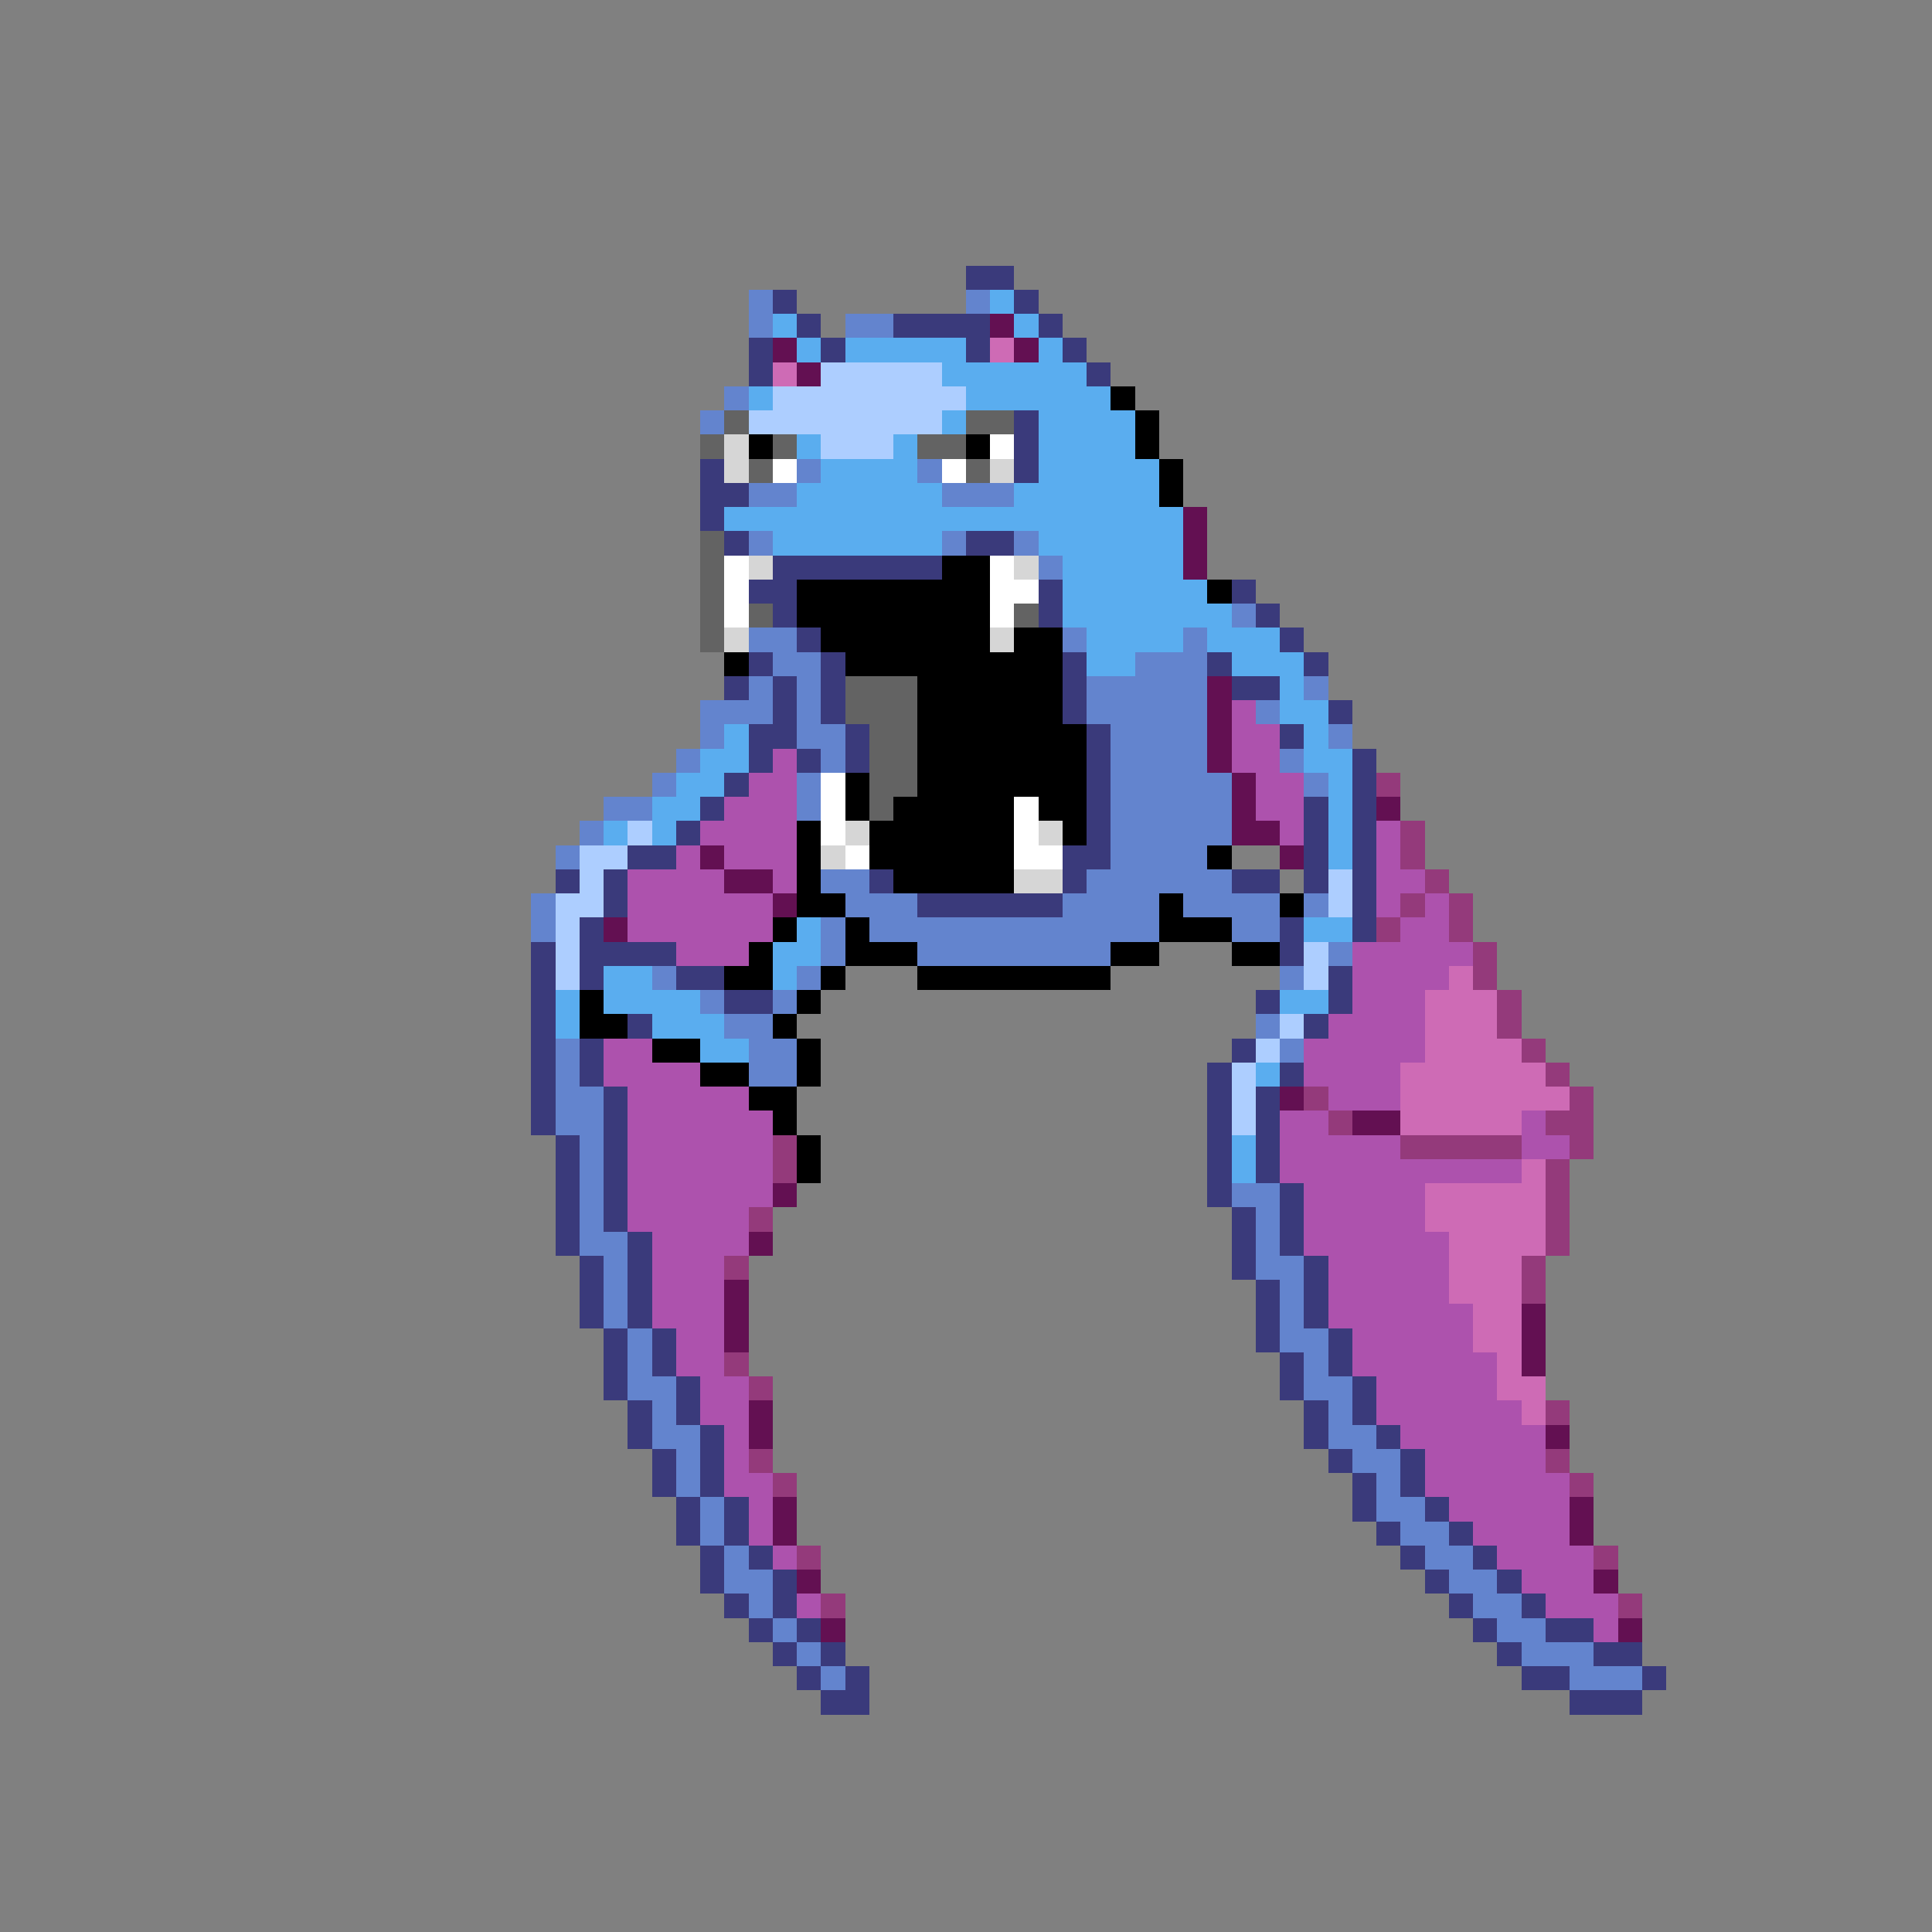 <svg xmlns="http://www.w3.org/2000/svg" viewBox="0 -0.5 80 80" shape-rendering="crispEdges">
<rect x="0" y="-0.5" width="80" height="80" fill="#808080" stroke="none"/>
<path stroke="#3a3a7b" d="M40 11h2M32 12h1M42 12h1M33 13h1M37 13h4M43 13h1M31 14h1M34 14h1M40 14h1M44 14h1M31 15h1M45 15h1M42 17h1M42 18h1M29 19h1M42 19h1M29 20h2M29 21h1M30 22h1M40 22h2M32 23h7M31 24h2M43 24h1M51 24h1M32 25h1M43 25h1M52 25h1M33 26h1M53 26h1M31 27h1M34 27h1M44 27h1M50 27h1M54 27h1M30 28h1M32 28h1M34 28h1M44 28h1M51 28h2M32 29h1M34 29h1M44 29h1M55 29h1M31 30h2M35 30h1M45 30h1M53 30h1M31 31h1M33 31h1M35 31h1M45 31h1M56 31h1M30 32h1M45 32h1M56 32h1M29 33h1M45 33h1M54 33h1M56 33h1M28 34h1M45 34h1M54 34h1M56 34h1M26 35h2M44 35h2M54 35h1M56 35h1M23 36h1M25 36h1M36 36h1M44 36h1M51 36h2M54 36h1M56 36h1M25 37h1M38 37h6M56 37h1M24 38h1M53 38h1M56 38h1M22 39h1M24 39h4M53 39h1M22 40h1M24 40h1M28 40h2M55 40h1M22 41h1M30 41h2M52 41h1M55 41h1M22 42h1M26 42h1M54 42h1M22 43h1M24 43h1M51 43h1M22 44h1M24 44h1M50 44h1M53 44h1M22 45h1M25 45h1M50 45h1M52 45h1M22 46h1M25 46h1M50 46h1M52 46h1M23 47h1M25 47h1M50 47h1M52 47h1M23 48h1M25 48h1M50 48h1M52 48h1M23 49h1M25 49h1M50 49h1M53 49h1M23 50h1M25 50h1M51 50h1M53 50h1M23 51h1M26 51h1M51 51h1M53 51h1M24 52h1M26 52h1M51 52h1M54 52h1M24 53h1M26 53h1M52 53h1M54 53h1M24 54h1M26 54h1M52 54h1M54 54h1M25 55h1M27 55h1M52 55h1M55 55h1M25 56h1M27 56h1M53 56h1M55 56h1M25 57h1M28 57h1M53 57h1M56 57h1M26 58h1M28 58h1M54 58h1M56 58h1M26 59h1M29 59h1M54 59h1M57 59h1M27 60h1M29 60h1M55 60h1M58 60h1M27 61h1M29 61h1M56 61h1M58 61h1M28 62h1M30 62h1M56 62h1M59 62h1M28 63h1M30 63h1M57 63h1M60 63h1M29 64h1M31 64h1M58 64h1M61 64h1M29 65h1M32 65h1M59 65h1M62 65h1M30 66h1M32 66h1M60 66h1M63 66h1M31 67h1M33 67h1M61 67h1M64 67h2M32 68h1M34 68h1M62 68h1M66 68h2M33 69h1M35 69h1M63 69h2M68 69h1M34 70h2M65 70h3" />
<path stroke="#6384ce" d="M31 12h1M40 12h1M31 13h1M35 13h2M30 16h1M29 17h1M33 19h1M38 19h1M31 20h2M39 20h3M31 22h1M39 22h1M42 22h1M43 23h1M51 25h1M31 26h2M44 26h1M49 26h1M32 27h2M47 27h3M31 28h1M33 28h1M45 28h5M54 28h1M29 29h3M33 29h1M45 29h5M52 29h1M29 30h1M33 30h2M46 30h4M55 30h1M28 31h1M34 31h1M46 31h4M53 31h1M27 32h1M33 32h1M46 32h5M54 32h1M25 33h2M33 33h1M46 33h5M24 34h1M46 34h5M23 35h1M46 35h4M34 36h2M45 36h6M22 37h1M35 37h3M44 37h4M49 37h4M54 37h1M22 38h1M34 38h1M36 38h12M51 38h2M34 39h1M38 39h8M55 39h1M27 40h1M33 40h1M53 40h1M29 41h1M32 41h1M30 42h2M52 42h1M23 43h1M31 43h2M53 43h1M23 44h1M31 44h2M23 45h2M23 46h2M24 47h1M24 48h1M24 49h1M51 49h2M24 50h1M52 50h1M24 51h2M52 51h1M25 52h1M52 52h2M25 53h1M53 53h1M25 54h1M53 54h1M26 55h1M53 55h2M26 56h1M54 56h1M26 57h2M54 57h2M27 58h1M55 58h1M27 59h2M55 59h2M28 60h1M56 60h2M28 61h1M57 61h1M29 62h1M57 62h2M29 63h1M58 63h2M30 64h1M59 64h2M30 65h2M60 65h2M31 66h1M61 66h2M32 67h1M62 67h2M33 68h1M63 68h3M34 69h1M65 69h3" />
<path stroke="#5aadef" d="M41 12h1M32 13h1M42 13h1M33 14h1M35 14h5M43 14h1M39 15h6M31 16h1M40 16h6M39 17h1M43 17h4M33 18h1M37 18h1M43 18h4M34 19h4M43 19h5M33 20h6M42 20h6M30 21h19M32 22h7M43 22h6M44 23h5M44 24h6M44 25h7M45 26h4M50 26h3M45 27h2M51 27h3M53 28h1M53 29h2M30 30h1M54 30h1M29 31h2M54 31h2M28 32h2M55 32h1M27 33h2M55 33h1M25 34h1M27 34h1M55 34h1M55 35h1M33 38h1M54 38h2M32 39h2M25 40h2M32 40h1M23 41h1M25 41h4M53 41h2M23 42h1M27 42h3M29 43h2M52 44h1M51 47h1M51 48h1" />
<path stroke="#631052" d="M41 13h1M32 14h1M42 14h1M33 15h1M49 21h1M49 22h1M49 23h1M50 28h1M50 29h1M50 30h1M50 31h1M51 32h1M51 33h1M57 33h1M51 34h2M29 35h1M53 35h1M30 36h2M32 37h1M25 38h1M53 45h1M56 46h2M32 49h1M31 51h1M30 53h1M30 54h1M63 54h1M30 55h1M63 55h1M63 56h1M31 58h1M31 59h1M64 59h1M32 62h1M65 62h1M32 63h1M65 63h1M33 65h1M66 65h1M34 67h1M67 67h1" />
<path stroke="#ce6bb5" d="M41 14h1M32 15h1M60 40h1M59 41h3M59 42h3M59 43h4M58 44h6M58 45h7M58 46h5M63 48h1M59 49h5M59 50h5M60 51h4M60 52h3M60 53h3M61 54h2M61 55h2M62 56h1M62 57h2M63 58h1" />
<path stroke="#adceff" d="M34 15h5M32 16h8M31 17h8M34 18h3M26 34h1M24 35h2M24 36h1M55 36h1M23 37h2M55 37h1M23 38h1M23 39h1M54 39h1M23 40h1M54 40h1M53 42h1M52 43h1M51 44h1M51 45h1M51 46h1" />
<path stroke="#000000" d="M46 16h1M47 17h1M31 18h1M40 18h1M47 18h1M48 19h1M48 20h1M39 23h2M33 24h8M50 24h1M33 25h8M34 26h7M42 26h2M30 27h1M35 27h9M38 28h6M38 29h6M38 30h7M38 31h7M35 32h1M38 32h7M35 33h1M37 33h5M43 33h2M33 34h1M36 34h6M44 34h1M33 35h1M36 35h6M50 35h1M33 36h1M37 36h5M33 37h2M48 37h1M53 37h1M32 38h1M35 38h1M48 38h3M31 39h1M35 39h3M46 39h2M51 39h2M30 40h2M34 40h1M38 40h8M24 41h1M33 41h1M24 42h2M32 42h1M27 43h2M33 43h1M29 44h2M33 44h1M31 45h2M32 46h1M33 47h1M33 48h1" />
<path stroke="#636363" d="M30 17h1M40 17h2M29 18h1M32 18h1M38 18h2M31 19h1M40 19h1M29 22h1M29 23h1M29 24h1M29 25h1M31 25h1M42 25h1M29 26h1M35 28h3M35 29h3M36 30h2M36 31h2M36 32h2M36 33h1" />
<path stroke="#d6d6d6" d="M30 18h1M30 19h1M41 19h1M31 23h1M42 23h1M30 26h1M41 26h1M35 34h1M43 34h1M34 35h1M42 36h2" />
<path stroke="#ffffff" d="M41 18h1M32 19h1M39 19h1M30 23h1M41 23h1M30 24h1M41 24h2M30 25h1M41 25h1M34 32h1M34 33h1M42 33h1M34 34h1M42 34h1M35 35h1M42 35h2" />
<path stroke="#ad52ad" d="M51 29h1M51 30h2M32 31h1M51 31h2M31 32h2M52 32h2M30 33h3M52 33h2M29 34h4M53 34h1M57 34h1M28 35h1M30 35h3M57 35h1M26 36h4M32 36h1M57 36h2M26 37h6M57 37h1M59 37h1M26 38h6M58 38h2M28 39h3M56 39h5M56 40h4M56 41h3M55 42h4M25 43h2M54 43h5M25 44h4M54 44h4M26 45h5M55 45h3M26 46h6M53 46h2M63 46h1M26 47h6M53 47h5M63 47h2M26 48h6M53 48h10M26 49h6M54 49h5M26 50h5M54 50h5M27 51h4M54 51h6M27 52h3M55 52h5M27 53h3M55 53h5M27 54h3M55 54h6M28 55h2M56 55h5M28 56h2M56 56h6M29 57h2M57 57h5M29 58h2M57 58h6M30 59h1M58 59h6M30 60h1M59 60h5M30 61h2M59 61h6M31 62h1M60 62h5M31 63h1M61 63h4M32 64h1M62 64h4M63 65h3M33 66h1M64 66h3M66 67h1" />
<path stroke="#943a7b" d="M57 32h1M58 34h1M58 35h1M59 36h1M58 37h1M60 37h1M57 38h1M60 38h1M61 39h1M61 40h1M62 41h1M62 42h1M63 43h1M64 44h1M54 45h1M65 45h1M55 46h1M64 46h2M32 47h1M58 47h5M65 47h1M32 48h1M64 48h1M64 49h1M31 50h1M64 50h1M64 51h1M30 52h1M63 52h1M63 53h1M30 56h1M31 57h1M64 58h1M31 60h1M64 60h1M32 61h1M65 61h1M33 64h1M66 64h1M34 66h1M67 66h1" />
</svg>